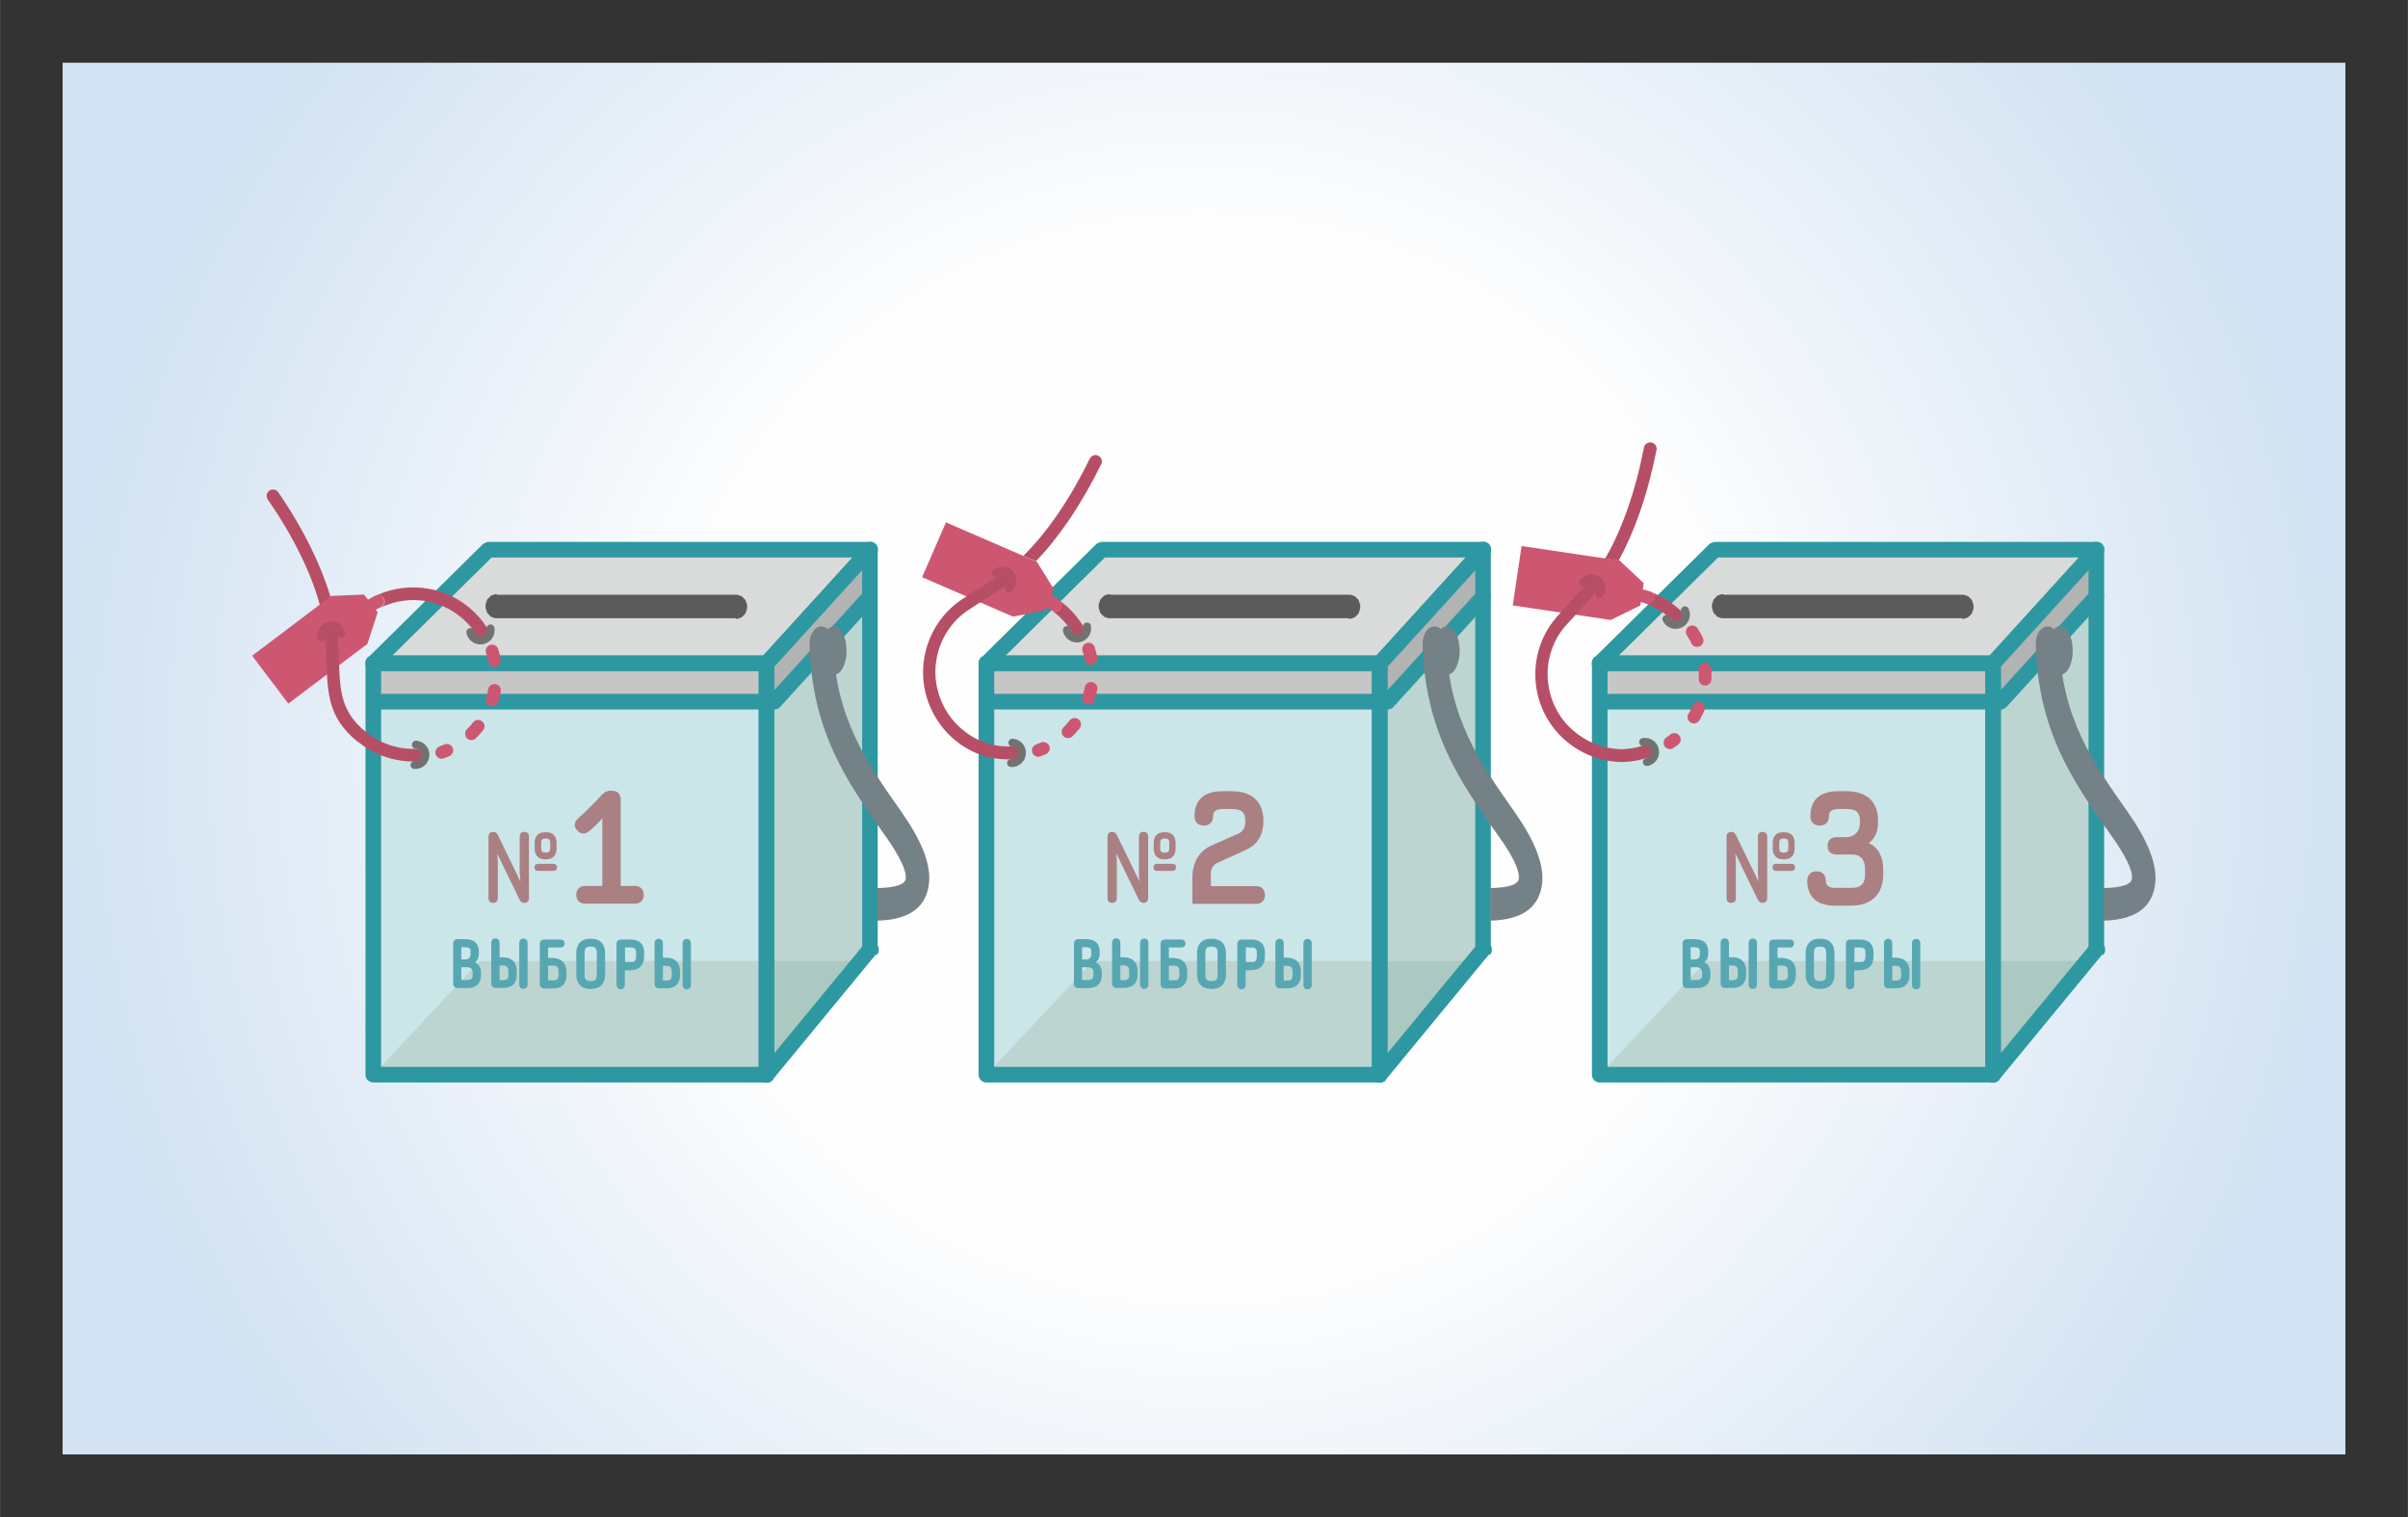 <?xml version="1.0" encoding="UTF-8"?>
<!DOCTYPE svg PUBLIC "-//W3C//DTD SVG 1.1//EN" "http://www.w3.org/Graphics/SVG/1.1/DTD/svg11.dtd">
<!-- Creator: CorelDRAW X6 -->
<svg xmlns="http://www.w3.org/2000/svg" xml:space="preserve" width="122.061mm" height="76.906mm" version="1.1" style="shape-rendering:geometricPrecision; text-rendering:geometricPrecision; image-rendering:optimizeQuality; fill-rule:evenodd; clip-rule:evenodd"
viewBox="0 0 12206 7691"
 xmlns:xlink="http://www.w3.org/1999/xlink">
 <rect x="0" y="0" width="12206" height="7691" fill="#333333" stroke="none"/>
 <defs>
  <style type="text/css">
   <![CDATA[
    .str2 {stroke:#57A7B3;stroke-width:10.17;stroke-linecap:round;stroke-linejoin:round}
    .str1 {stroke:#AB8082;stroke-width:20}
    .str5 {stroke:#727271;stroke-width:40.54;stroke-linecap:round;stroke-linejoin:round}
    .str3 {stroke:#B64F65;stroke-width:40.54;stroke-linecap:round;stroke-linejoin:round}
    .str0 {stroke:#2D98A2;stroke-width:79.16;stroke-linecap:round;stroke-linejoin:round}
    .str4 {stroke:#CD5771;stroke-width:64.49;stroke-linecap:round;stroke-linejoin:round;stroke-dasharray:50.54 151.62}
    .fil8 {fill:none}
    .fil14 {fill:none;fill-rule:nonzero}
    .fil16 {fill:#748187}
    .fil7 {fill:#ABC9C0}
    .fil3 {fill:#B2B3B3}
    .fil2 {fill:#BCD5D1}
    .fil6 {fill:#C5C6C6}
    .fil1 {fill:#CAE6E9}
    .fil12 {fill:#CD5771}
    .fil4 {fill:#D9DADA}
    .fil5 {fill:#2D98A2;fill-rule:nonzero}
    .fil10 {fill:#57A7B3;fill-rule:nonzero}
    .fil11 {fill:#5B5B5B;fill-rule:nonzero}
    .fil15 {fill:#748187;fill-rule:nonzero}
    .fil9 {fill:#AB8082;fill-rule:nonzero}
    .fil13 {fill:#B64F65;fill-rule:nonzero}
    .fil0 {fill:url(#id0)}
   ]]>
  </style>
  <radialGradient id="id0" gradientUnits="userSpaceOnUse" cx="6103.05" cy="3845.28" r="5785.57" fx="6103.05" fy="3845.28">
   <stop offset="0" style="stop-color:#FEFEFE"/>
   <stop offset="0.451" style="stop-color:#FEFEFE"/>
   <stop offset="1" style="stop-color:#D2E2F2"/>
  </radialGradient>
 </defs>
 <g id="Layer_x0020_1">
  <polygon class="fil0" points="317,318 317,7373 11889,7373 11889,318 "/>
  <polygon class="fil1" points="1892,5448 1892,3363 3885,3363 3885,5448 "/>
  <polygon class="fil2" points="4409,4812 4409,2787 3885,3363 3885,5448 "/>
  <polygon class="fil3" points="4375,3028 4375,2833 3885,3363 3885,3557 "/>
  <g>
   <polygon class="fil4" points="2475,2787 4409,2787 3885,3362 1892,3362 "/>
   <path id="1" class="fil5" d="M4409 2826l-1934 0 0 -79 1934 0 29 66 -29 13zm0 0l0 -79 2 0 2 0 2 0 2 0 2 0 2 1 2 1 2 1 2 1 2 1 2 1 2 1 2 1 1 1 1 1 1 1 1 1 1 1 1 1 1 2 1 2 1 2 1 2 1 2 1 2 1 2 1 2 0 2 0 2 0 2 0 2 0 2 0 2 0 2 0 2 0 2 0 2 -1 2 -1 2 -1 2 -1 2 -1 2 -1 2 -1 2 -1 2 -1 1 -1 1 -1 1 -1 1 -1 1 -1 1 -2 1 -2 1 -2 1 -2 1 -2 1 -2 1 -2 1 -2 1 -2 0 -2 0 -2 0 -2 0 -2 0zm-552 510l524 -576 58 54 -524 576 -29 13 -29 -66zm0 0l58 54 -1 1 -1 1 -2 1 -2 1 -2 1 -2 1 -2 1 -2 1 -2 1 -2 1 -2 1 -2 0 -2 0 -2 0 -2 0 -2 0 -2 0 -2 0 -2 0 -2 0 -2 0 -2 0 -2 -1 -2 -1 -2 -1 -2 -1 -2 -1 -2 -1 -2 -1 -2 -1 -2 -1 -2 -1 -1 -1 -1 -1 -1 -2 -1 -2 -1 -2 -1 -2 -1 -2 -1 -2 -1 -2 -1 -2 -1 -2 0 -2 0 -2 0 -2 0 -2 0 -2 0 -2 0 -2 0 -2 0 -2 0 -2 0 -2 1 -2 1 -2 1 -2 1 -2 1 -2 1 -2 1 -2 1 -2 1 -2 1 -2zm-1965 -13l1994 0 0 79 -1994 0 -27 -68 27 -11zm0 0l0 79 -2 0 -2 0 -2 0 -2 0 -2 0 -2 -1 -2 -1 -2 -1 -2 -1 -2 -1 -2 -1 -2 -1 -2 -1 -1 -1 -1 -1 -1 -1 -1 -1 -1 -1 -1 -1 -1 -2 -1 -2 -1 -2 -1 -2 -1 -2 -1 -2 -1 -2 -1 -2 0 -2 0 -2 0 -2 0 -2 0 -2 0 -2 0 -2 0 -2 0 -2 0 -2 1 -2 1 -2 1 -2 1 -2 1 -2 1 -2 1 -2 1 -2 1 -1 1 -1 1 -1 1 -1 1 -1 1 -1 2 -1 2 -1 2 -1 2 -1 2 -1 2 -1 2 -1 2 -1 2 0 2 0 2 0 2 0 2 0zm611 -508l-583 576 -55 -57 583 -576 27 -11 27 68zm0 0l-55 -57 1 -1 2 -1 2 -1 2 -1 2 -1 2 -1 2 -1 2 -1 2 -1 2 -1 2 0 2 0 2 0 2 0 2 0 2 0 2 0 2 0 2 0 2 0 2 0 2 1 2 1 2 1 2 1 2 1 2 1 2 1 2 1 2 1 1 1 1 1 1 1 1 2 1 2 1 2 1 2 1 2 1 2 1 2 1 2 1 2 0 2 0 2 0 2 0 2 0 2 0 2 0 2 0 2 0 2 0 2 0 2 -1 2 -1 2 -1 2 -1 2 -1 2 -1 2 -1 2 -1 2 -1 2 -1 2 -1 1z"/>
  </g>
  <polygon class="fil6" points="1892,3557 1892,3363 3885,3363 3885,3557 "/>
  <polygon class="fil2" points="2431,4872 4365,4872 3885,5448 1892,5448 "/>
  <polygon class="fil7" points="3885,4872 3885,5448 4360,4872 "/>
  <g>
   <path class="fil5" d="M4449 2787l0 2026 -79 0 0 -2026 10 -26 69 26zm0 0l-79 0 0 -2 0 -2 0 -2 0 -2 0 -2 1 -2 1 -2 1 -2 1 -2 1 -2 1 -2 1 -2 1 -2 1 -1 1 -1 1 -1 1 -1 1 -1 1 -1 2 -1 2 -1 2 -1 2 -1 2 -1 2 -1 2 -1 2 -1 2 0 2 0 2 0 2 0 2 0 2 0 2 0 2 0 2 0 2 0 2 1 2 1 2 1 2 1 2 1 2 1 2 1 2 1 1 1 1 1 1 1 1 1 1 1 1 1 1 2 1 2 1 2 1 2 1 2 1 2 1 2 1 2 0 2 0 2 0 2 0 2 0 2zm-593 550l524 -576 59 52 -524 576 -69 -26 10 -26zm0 0l59 52 -1 1 -1 1 -2 1 -2 1 -2 1 -2 1 -2 1 -2 1 -2 1 -2 1 -2 1 -2 1 -2 0 -2 0 -2 0 -2 0 -2 0 -2 0 -2 0 -2 0 -2 0 -2 0 -2 0 -2 -1 -2 -1 -2 -1 -2 -1 -2 -1 -2 -1 -2 -1 -2 -1 -2 -1 -1 -1 -1 -1 -1 -2 -1 -2 -1 -2 -1 -2 -1 -2 -1 -2 -1 -2 -1 -2 -1 -2 -1 -2 0 -2 0 -2 0 -2 0 -2 0 -2 0 -2 0 -2 0 -2 0 -2 0 -2 0 -2 1 -2 1 -2 1 -2 1 -2 1 -2 1 -2 1 -2 1 -2 1 -2zm-10 2112l0 -2085 79 0 0 2085 -9 25 -70 -25zm0 0l79 0 0 2 0 2 0 2 0 2 0 2 -1 2 -1 2 -1 2 -1 2 -1 2 -1 2 -1 2 -1 2 -1 1 -1 1 -1 1 -1 1 -1 1 -1 1 -2 1 -2 1 -2 1 -2 1 -2 1 -2 1 -2 1 -2 1 -2 0 -2 0 -2 0 -2 0 -2 0 -2 0 -2 0 -2 0 -2 0 -2 0 -2 -1 -2 -1 -2 -1 -2 -1 -2 -1 -2 -1 -2 -1 -2 -1 -1 -1 -1 -1 -1 -1 -1 -1 -1 -1 -1 -1 -1 -2 -1 -2 -1 -2 -1 -2 -1 -2 -1 -2 -1 -2 -1 -2 0 -2 0 -2 0 -2 0 -2 0 -2zm594 -611l-524 636 -61 -50 524 -636 70 25 -9 25zm0 0l-61 -50 1 -2 1 -1 1 -1 2 -1 2 -1 2 -1 2 -1 2 -1 2 -1 2 -1 2 -1 2 -1 2 -1 2 0 2 0 2 0 2 0 2 0 2 0 2 0 2 0 2 0 2 0 2 0 2 1 2 1 2 1 2 1 2 1 2 1 2 1 2 1 2 1 1 1 1 1 1 1 1 2 1 2 1 2 1 2 1 2 1 2 1 2 1 2 1 2 0 2 0 2 0 2 0 2 0 2 0 2 0 2 0 2 0 2 0 2 -1 2 -1 2 -1 2 -1 2 -1 2 -1 2 -1 2 -1 2 -1 2z"/>
  </g>
  <polyline class="fil8 str0" points="4409,3025 3925,3557 1899,3557 "/>
  <polygon class="fil8 str0" points="1892,5448 1892,3363 3885,3363 3885,5448 "/>
  <path class="fil9 str1" d="M3090 4020c-12,0 -21,5 -28,12 -38,42 -81,84 -126,125 -14,13 -19,30 -1,48 17,17 33,11 47,-1 28,-23 57,-53 81,-82l0 379 -97 0c-19,0 -35,10 -35,35 0,25 16,35 35,35l252 0c19,0 35,-10 35,-35 0,-25 -16,-35 -35,-35l-82 0 0 -445c0,-20 -6,-37 -33,-37l-13 0z"/>
  <path class="fil9" d="M2635 4430c0,14 2,28 3,37l-1 0 -113 -233c-6,-12 -14,-17 -24,-17 -17,0 -24,11 -24,23l0 314c0,12 7,23 24,23 16,0 23,-11 23,-23l0 -190c0,-14 -2,-28 -3,-37l0 0 113 233c6,12 14,17 24,17 17,0 24,-11 24,-23l0 -314c0,-12 -7,-23 -24,-23 -16,0 -23,11 -23,23l0 190zm127 -108c-15,0 -19,-9 -19,-23l0 -25c0,-14 4,-23 19,-23l8 0c15,0 19,9 19,23l0 25c0,14 -4,23 -19,23l-8 0zm8 34c35,0 51,-23 51,-54l0 -30c0,-31 -17,-53 -51,-53l-9 0c-35,0 -51,23 -51,53l0 30c0,31 17,54 51,54l9 0zm35 59c11,0 18,-5 18,-18 0,-13 -8,-18 -18,-18l-77 0c-11,0 -19,5 -19,18 0,13 8,18 19,18l77 0z"/>
  <path class="fil10 str2" d="M2433 4932c0,-27 -12,-45 -36,-53 17,-10 25,-23 25,-44l0 -12c0,-38 -22,-57 -64,-57l-40 0c-11,0 -16,8 -16,16l0 206c0,8 5,16 16,16l51 0c43,0 64,-23 64,-61l0 -11zm-100 -34l35 0c23,0 33,14 33,34l0 11c0,20 -9,30 -33,30l-35 0 0 -75zm0 -30l0 -71 24 0c23,0 33,7 33,27l0 12c0,20 -10,33 -33,33l-24 0zm217 -10l-23 0 0 -80c0,-8 -5,-16 -16,-16 -11,0 -16,8 -16,16l0 209c0,8 5,16 16,16l40 0c43,0 63,-23 63,-61l0 -20c0,-37 -20,-64 -63,-64zm-23 31l23 0c23,0 32,13 32,34l0 20c0,20 -8,31 -32,31l-23 0 0 -85zm142 103l0 -213c0,-8 -4,-16 -16,-16 -11,0 -16,8 -16,16l0 213c0,8 4,16 16,16 11,0 16,-7 16,-16zm135 -131l-31 0 0 -63 69 0c8,0 15,-4 15,-15 0,-10 -7,-15 -15,-15l-85 0c-11,0 -16,6 -16,15l0 207c0,8 5,16 16,16l46 0c43,0 63,-23 63,-61l0 -20c0,-37 -20,-63 -63,-63zm32 83c0,20 -8,31 -32,31l-31 0 0 -85 31 0c23,0 32,13 32,34l0 21zm122 -114c0,-21 7,-36 31,-36l10 0c23,0 31,15 31,36l0 112c0,21 -7,36 -31,36l-10 0c-23,0 -31,-15 -31,-36l0 -112zm104 0c0,-37 -20,-66 -63,-66l-10 0c-43,0 -63,29 -63,66l0 112c0,37 20,66 63,66l10 0c43,0 63,-29 63,-66l0 -112zm101 52l0 -84 34 0c23,0 32,10 32,31l0 20c0,21 -8,34 -32,34l-34 0zm34 31c43,0 63,-27 63,-64l0 -20c0,-38 -20,-61 -63,-61l-51 0c-11,0 -16,7 -16,16l0 210c0,8 5,16 16,16 11,0 16,-7 16,-16l0 -80 34 0zm181 -53l-23 0 0 -80c0,-8 -5,-16 -16,-16 -11,0 -16,7 -16,16l0 209c0,8 5,16 16,16l40 0c43,0 63,-23 63,-61l0 -20c0,-37 -20,-64 -63,-64zm-23 31l23 0c23,0 32,13 32,34l0 20c0,20 -8,31 -32,31l-23 0 0 -85zm142 103l0 -213c0,-8 -4,-16 -16,-16 -11,0 -16,7 -16,16l0 213c0,8 4,16 16,16 11,0 16,-7 16,-16z"/>
  <g>
   <path class="fil11" d="M2519 3015l0 119 -3 0 -3 0 -3 0 -3 -1 -3 -1 -3 -1 -3 -1 -3 -1 -3 -1 -2 -1 -2 -1 -2 -2 -2 -2 -2 -2 -2 -2 -2 -2 -2 -2 -2 -2 -2 -2 -2 -2 -1 -2 -1 -3 -1 -3 -1 -3 -1 -3 -1 -3 -1 -3 -1 -3 -1 -3 0 -3 0 -3 0 -3 0 -3 0 -3 0 -3 1 -3 1 -3 1 -3 1 -3 1 -3 1 -3 1 -3 1 -3 1 -2 2 -2 2 -2 2 -2 2 -2 2 -2 2 -2 2 -2 2 -2 2 -2 2 -1 2 -1 3 -1 3 -1 3 -1 3 -1 3 -1 3 -1 3 0 3 0 3 0zm1210 119l-1210 0 0 -119 1210 0 0 119zm0 0l0 -119 3 0 3 0 3 0 3 1 3 1 3 1 3 1 3 1 3 1 2 1 2 1 2 2 2 2 2 2 2 2 2 2 2 2 2 2 2 2 2 2 1 2 1 3 1 3 1 3 1 3 1 3 1 3 1 3 1 3 0 3 0 3 0 3 0 3 0 3 0 3 -1 3 -1 3 -1 3 -1 3 -1 3 -1 3 -1 3 -1 3 -1 2 -2 2 -2 2 -2 2 -2 2 -2 2 -2 2 -2 2 -2 2 -2 2 -2 1 -2 1 -3 1 -3 1 -3 1 -3 1 -3 1 -3 1 -3 0 -3 0 -3 0z"/>
  </g>
  <path class="fil12" d="M1846 3015l19 25c12,-7 24,-14 36,-20 16,-8 35,-2 43,14 8,16 2,36 -14,44 -9,5 -18,8 -26,13l10 14 -52 159 -401 303 -57 -76 -69 -91 -57 -76 401 -303 167 -7z"/>
  <path class="fil8 str3" d="M1730 3213c-5,-28 -31,-47 -59,-42 -28,5 -47,31 -42,59"/>
  <path class="fil8 str4" d="M2494 3300c67,211 -45,439 -255,514"/>
  <path class="fil13" d="M1911 3017c84,-38 175,-48 263,-32 106,19 205,77 275,169l0 0c8,11 16,23 23,34 13,21 1,40 -24,40l-35 0c-7,-12 -7,-24 -15,-35l0 0 0 0c-60,-79 -145,-128 -235,-145 -76,-14 -157,-4 -229,30l-2 1c16,-8 22,-28 14,-44 -7,-13 -21,-20 -34,-17zm-94 745c81,65 183,101 291,98 18,-1 32,-15 31,-33 -1,-18 -15,-32 -33,-31 -92,3 -180,-28 -249,-83 -148,-118 -132,-242 -142,-418 -1,-22 -2,-45 -4,-77 -1,-18 -16,-31 -34,-30 -18,1 -31,16 -30,34 1,23 3,51 4,77 11,200 -2,331 166,465zm-196 -695c-22,-82 -56,-169 -100,-258 -45,-92 -101,-186 -164,-277 -10,-15 -6,-35 8,-45 15,-10 35,-6 45,8 64,93 121,190 168,286 41,84 74,167 97,245l-55 42z"/>
  <path class="fil14 str5" d="M2384 3204c5,28 32,47 60,42 28,-5 47,-32 42,-60"/>
  <path class="fil14 str5" d="M2101 3878c28,2 53,-19 55,-48 2,-28 -19,-53 -48,-55"/>
  <polygon class="fil1" points="8109,5448 8109,3363 10103,3363 10103,5448 "/>
  <polygon class="fil2" points="10626,4812 10626,2787 10103,3363 10103,5448 "/>
  <polygon class="fil3" points="10593,3028 10593,2833 10103,3363 10103,3557 "/>
  <g>
   <polygon class="fil4" points="8692,2787 10626,2787 10103,3362 8109,3362 "/>
   <path id="1" class="fil5" d="M10626 2826l-1934 0 0 -79 1934 0 29 66 -29 13zm0 0l0 -79 2 0 2 0 2 0 2 0 2 0 2 1 2 1 2 1 2 1 2 1 2 1 2 1 2 1 1 1 1 1 1 1 1 1 1 1 1 1 1 2 1 2 1 2 1 2 1 2 1 2 1 2 1 2 0 2 0 2 0 2 0 2 0 2 0 2 0 2 0 2 0 2 0 2 -1 2 -1 2 -1 2 -1 2 -1 2 -1 2 -1 2 -1 2 -1 1 -1 1 -1 1 -1 1 -1 1 -1 1 -2 1 -2 1 -2 1 -2 1 -2 1 -2 1 -2 1 -2 1 -2 0 -2 0 -2 0 -2 0 -2 0zm-552 510l524 -576 58 54 -524 576 -29 13 -29 -66zm0 0l58 54 -1 1 -1 1 -2 1 -2 1 -2 1 -2 1 -2 1 -2 1 -2 1 -2 1 -2 1 -2 0 -2 0 -2 0 -2 0 -2 0 -2 0 -2 0 -2 0 -2 0 -2 0 -2 0 -2 -1 -2 -1 -2 -1 -2 -1 -2 -1 -2 -1 -2 -1 -2 -1 -2 -1 -2 -1 -1 -1 -1 -1 -1 -2 -1 -2 -1 -2 -1 -2 -1 -2 -1 -2 -1 -2 -1 -2 -1 -2 0 -2 0 -2 0 -2 0 -2 0 -2 0 -2 0 -2 0 -2 0 -2 0 -2 0 -2 1 -2 1 -2 1 -2 1 -2 1 -2 1 -2 1 -2 1 -2 1 -2 1 -2zm-1965 -13l1994 0 0 79 -1994 0 -27 -68 27 -11zm0 0l0 79 -2 0 -2 0 -2 0 -2 0 -2 0 -2 -1 -2 -1 -2 -1 -2 -1 -2 -1 -2 -1 -2 -1 -2 -1 -1 -1 -1 -1 -1 -1 -1 -1 -1 -1 -1 -1 -1 -2 -1 -2 -1 -2 -1 -2 -1 -2 -1 -2 -1 -2 -1 -2 0 -2 0 -2 0 -2 0 -2 0 -2 0 -2 0 -2 0 -2 0 -2 0 -2 1 -2 1 -2 1 -2 1 -2 1 -2 1 -2 1 -2 1 -2 1 -1 1 -1 1 -1 1 -1 1 -1 1 -1 2 -1 2 -1 2 -1 2 -1 2 -1 2 -1 2 -1 2 -1 2 0 2 0 2 0 2 0 2 0zm611 -508l-583 576 -55 -57 583 -576 27 -11 27 68zm0 0l-55 -57 1 -1 2 -1 2 -1 2 -1 2 -1 2 -1 2 -1 2 -1 2 -1 2 -1 2 0 2 0 2 0 2 0 2 0 2 0 2 0 2 0 2 0 2 0 2 0 2 1 2 1 2 1 2 1 2 1 2 1 2 1 2 1 2 1 1 1 1 1 1 1 1 2 1 2 1 2 1 2 1 2 1 2 1 2 1 2 1 2 0 2 0 2 0 2 0 2 0 2 0 2 0 2 0 2 0 2 0 2 0 2 -1 2 -1 2 -1 2 -1 2 -1 2 -1 2 -1 2 -1 2 -1 2 -1 2 -1 1z"/>
  </g>
  <polygon class="fil6" points="8109,3557 8109,3363 10103,3363 10103,3557 "/>
  <polygon class="fil2" points="8649,4872 10583,4872 10103,5448 8109,5448 "/>
  <polygon class="fil7" points="10103,4872 10103,5448 10577,4872 "/>
  <g>
   <path class="fil5" d="M10666 2787l0 2026 -79 0 0 -2026 10 -26 69 26zm0 0l-79 0 0 -2 0 -2 0 -2 0 -2 0 -2 1 -2 1 -2 1 -2 1 -2 1 -2 1 -2 1 -2 1 -2 1 -1 1 -1 1 -1 1 -1 1 -1 1 -1 2 -1 2 -1 2 -1 2 -1 2 -1 2 -1 2 -1 2 -1 2 0 2 0 2 0 2 0 2 0 2 0 2 0 2 0 2 0 2 0 2 1 2 1 2 1 2 1 2 1 2 1 2 1 2 1 1 1 1 1 1 1 1 1 1 1 1 1 1 2 1 2 1 2 1 2 1 2 1 2 1 2 1 2 0 2 0 2 0 2 0 2 0 2zm-593 550l524 -576 59 52 -524 576 -69 -26 10 -26zm0 0l59 52 -1 1 -1 1 -2 1 -2 1 -2 1 -2 1 -2 1 -2 1 -2 1 -2 1 -2 1 -2 1 -2 0 -2 0 -2 0 -2 0 -2 0 -2 0 -2 0 -2 0 -2 0 -2 0 -2 0 -2 -1 -2 -1 -2 -1 -2 -1 -2 -1 -2 -1 -2 -1 -2 -1 -2 -1 -1 -1 -1 -1 -1 -2 -1 -2 -1 -2 -1 -2 -1 -2 -1 -2 -1 -2 -1 -2 -1 -2 -1 -2 0 -2 0 -2 0 -2 0 -2 0 -2 0 -2 0 -2 0 -2 0 -2 0 -2 0 -2 1 -2 1 -2 1 -2 1 -2 1 -2 1 -2 1 -2 1 -2 1 -2zm-10 2112l0 -2085 79 0 0 2085 -9 25 -70 -25zm0 0l79 0 0 2 0 2 0 2 0 2 0 2 -1 2 -1 2 -1 2 -1 2 -1 2 -1 2 -1 2 -1 2 -1 1 -1 1 -1 1 -1 1 -1 1 -1 1 -2 1 -2 1 -2 1 -2 1 -2 1 -2 1 -2 1 -2 1 -2 0 -2 0 -2 0 -2 0 -2 0 -2 0 -2 0 -2 0 -2 0 -2 0 -2 -1 -2 -1 -2 -1 -2 -1 -2 -1 -2 -1 -2 -1 -2 -1 -1 -1 -1 -1 -1 -1 -1 -1 -1 -1 -1 -1 -1 -2 -1 -2 -1 -2 -1 -2 -1 -2 -1 -2 -1 -2 -1 -2 0 -2 0 -2 0 -2 0 -2 0 -2zm594 -611l-524 636 -61 -50 524 -636 70 25 -9 25zm0 0l-61 -50 1 -2 1 -1 1 -1 2 -1 2 -1 2 -1 2 -1 2 -1 2 -1 2 -1 2 -1 2 -1 2 -1 2 0 2 0 2 0 2 0 2 0 2 0 2 0 2 0 2 0 2 0 2 0 2 1 2 1 2 1 2 1 2 1 2 1 2 1 2 1 2 1 1 1 1 1 1 1 1 2 1 2 1 2 1 2 1 2 1 2 1 2 1 2 1 2 0 2 0 2 0 2 0 2 0 2 0 2 0 2 0 2 0 2 0 2 -1 2 -1 2 -1 2 -1 2 -1 2 -1 2 -1 2 -1 2 -1 2z"/>
  </g>
  <polyline class="fil8 str0" points="10626,3025 10142,3557 8117,3557 "/>
  <polygon class="fil8 str0" points="8109,5448 8109,3363 10103,3363 10103,5448 "/>
  <g>
   <path class="fil11" d="M8736 3015l0 119 -3 0 -3 0 -3 0 -3 -1 -3 -1 -3 -1 -3 -1 -3 -1 -3 -1 -2 -1 -2 -1 -2 -2 -2 -2 -2 -2 -2 -2 -2 -2 -2 -2 -2 -2 -2 -2 -2 -2 -1 -2 -1 -3 -1 -3 -1 -3 -1 -3 -1 -3 -1 -3 -1 -3 -1 -3 0 -3 0 -3 0 -3 0 -3 0 -3 0 -3 1 -3 1 -3 1 -3 1 -3 1 -3 1 -3 1 -3 1 -3 1 -2 2 -2 2 -2 2 -2 2 -2 2 -2 2 -2 2 -2 2 -2 2 -2 2 -1 2 -1 3 -1 3 -1 3 -1 3 -1 3 -1 3 -1 3 0 3 0 3 0zm1210 119l-1210 0 0 -119 1210 0 0 119zm0 0l0 -119 3 0 3 0 3 0 3 1 3 1 3 1 3 1 3 1 3 1 2 1 2 1 2 2 2 2 2 2 2 2 2 2 2 2 2 2 2 2 2 2 1 2 1 3 1 3 1 3 1 3 1 3 1 3 1 3 1 3 0 3 0 3 0 3 0 3 0 3 0 3 -1 3 -1 3 -1 3 -1 3 -1 3 -1 3 -1 3 -1 3 -1 2 -2 2 -2 2 -2 2 -2 2 -2 2 -2 2 -2 2 -2 2 -2 2 -2 1 -2 1 -3 1 -3 1 -3 1 -3 1 -3 1 -3 1 -3 0 -3 0 -3 0z"/>
  </g>
  <polygon class="fil1" points="5000,5448 5000,3363 6994,3363 6994,5448 "/>
  <polygon class="fil2" points="7518,4812 7518,2787 6994,3363 6994,5448 "/>
  <polygon class="fil3" points="7484,3028 7484,2833 6994,3363 6994,3557 "/>
  <g>
   <polygon class="fil4" points="5584,2787 7518,2787 6994,3362 5000,3362 "/>
   <path id="1" class="fil5" d="M7518 2826l-1934 0 0 -79 1934 0 29 66 -29 13zm0 0l0 -79 2 0 2 0 2 0 2 0 2 0 2 1 2 1 2 1 2 1 2 1 2 1 2 1 2 1 1 1 1 1 1 1 1 1 1 1 1 1 1 2 1 2 1 2 1 2 1 2 1 2 1 2 1 2 0 2 0 2 0 2 0 2 0 2 0 2 0 2 0 2 0 2 0 2 -1 2 -1 2 -1 2 -1 2 -1 2 -1 2 -1 2 -1 2 -1 1 -1 1 -1 1 -1 1 -1 1 -1 1 -2 1 -2 1 -2 1 -2 1 -2 1 -2 1 -2 1 -2 1 -2 0 -2 0 -2 0 -2 0 -2 0zm-552 510l524 -576 58 54 -524 576 -29 13 -29 -66zm0 0l58 54 -1 1 -1 1 -2 1 -2 1 -2 1 -2 1 -2 1 -2 1 -2 1 -2 1 -2 1 -2 0 -2 0 -2 0 -2 0 -2 0 -2 0 -2 0 -2 0 -2 0 -2 0 -2 0 -2 -1 -2 -1 -2 -1 -2 -1 -2 -1 -2 -1 -2 -1 -2 -1 -2 -1 -2 -1 -1 -1 -1 -1 -1 -2 -1 -2 -1 -2 -1 -2 -1 -2 -1 -2 -1 -2 -1 -2 -1 -2 0 -2 0 -2 0 -2 0 -2 0 -2 0 -2 0 -2 0 -2 0 -2 0 -2 0 -2 1 -2 1 -2 1 -2 1 -2 1 -2 1 -2 1 -2 1 -2 1 -2 1 -2zm-1965 -13l1994 0 0 79 -1994 0 -27 -68 27 -11zm0 0l0 79 -2 0 -2 0 -2 0 -2 0 -2 0 -2 -1 -2 -1 -2 -1 -2 -1 -2 -1 -2 -1 -2 -1 -2 -1 -1 -1 -1 -1 -1 -1 -1 -1 -1 -1 -1 -1 -1 -2 -1 -2 -1 -2 -1 -2 -1 -2 -1 -2 -1 -2 -1 -2 0 -2 0 -2 0 -2 0 -2 0 -2 0 -2 0 -2 0 -2 0 -2 0 -2 1 -2 1 -2 1 -2 1 -2 1 -2 1 -2 1 -2 1 -2 1 -1 1 -1 1 -1 1 -1 1 -1 1 -1 2 -1 2 -1 2 -1 2 -1 2 -1 2 -1 2 -1 2 -1 2 0 2 0 2 0 2 0 2 0zm611 -508l-583 576 -55 -57 583 -576 27 -11 27 68zm0 0l-55 -57 1 -1 2 -1 2 -1 2 -1 2 -1 2 -1 2 -1 2 -1 2 -1 2 -1 2 0 2 0 2 0 2 0 2 0 2 0 2 0 2 0 2 0 2 0 2 0 2 1 2 1 2 1 2 1 2 1 2 1 2 1 2 1 2 1 1 1 1 1 1 1 1 2 1 2 1 2 1 2 1 2 1 2 1 2 1 2 1 2 0 2 0 2 0 2 0 2 0 2 0 2 0 2 0 2 0 2 0 2 0 2 -1 2 -1 2 -1 2 -1 2 -1 2 -1 2 -1 2 -1 2 -1 2 -1 2 -1 1z"/>
  </g>
  <polygon class="fil6" points="5000,3557 5000,3363 6994,3363 6994,3557 "/>
  <polygon class="fil2" points="5540,4872 7474,4872 6994,5448 5000,5448 "/>
  <polygon class="fil7" points="6994,4872 6994,5448 7469,4872 "/>
  <g>
   <path class="fil5" d="M7557 2787l0 2026 -79 0 0 -2026 10 -26 69 26zm0 0l-79 0 0 -2 0 -2 0 -2 0 -2 0 -2 1 -2 1 -2 1 -2 1 -2 1 -2 1 -2 1 -2 1 -2 1 -1 1 -1 1 -1 1 -1 1 -1 1 -1 2 -1 2 -1 2 -1 2 -1 2 -1 2 -1 2 -1 2 -1 2 0 2 0 2 0 2 0 2 0 2 0 2 0 2 0 2 0 2 0 2 1 2 1 2 1 2 1 2 1 2 1 2 1 2 1 1 1 1 1 1 1 1 1 1 1 1 1 1 2 1 2 1 2 1 2 1 2 1 2 1 2 1 2 0 2 0 2 0 2 0 2 0 2zm-593 550l524 -576 59 52 -524 576 -69 -26 10 -26zm0 0l59 52 -1 1 -1 1 -2 1 -2 1 -2 1 -2 1 -2 1 -2 1 -2 1 -2 1 -2 1 -2 1 -2 0 -2 0 -2 0 -2 0 -2 0 -2 0 -2 0 -2 0 -2 0 -2 0 -2 0 -2 -1 -2 -1 -2 -1 -2 -1 -2 -1 -2 -1 -2 -1 -2 -1 -2 -1 -1 -1 -1 -1 -1 -2 -1 -2 -1 -2 -1 -2 -1 -2 -1 -2 -1 -2 -1 -2 -1 -2 -1 -2 0 -2 0 -2 0 -2 0 -2 0 -2 0 -2 0 -2 0 -2 0 -2 0 -2 0 -2 1 -2 1 -2 1 -2 1 -2 1 -2 1 -2 1 -2 1 -2 1 -2zm-10 2112l0 -2085 79 0 0 2085 -9 25 -70 -25zm0 0l79 0 0 2 0 2 0 2 0 2 0 2 -1 2 -1 2 -1 2 -1 2 -1 2 -1 2 -1 2 -1 2 -1 1 -1 1 -1 1 -1 1 -1 1 -1 1 -2 1 -2 1 -2 1 -2 1 -2 1 -2 1 -2 1 -2 1 -2 0 -2 0 -2 0 -2 0 -2 0 -2 0 -2 0 -2 0 -2 0 -2 0 -2 -1 -2 -1 -2 -1 -2 -1 -2 -1 -2 -1 -2 -1 -2 -1 -1 -1 -1 -1 -1 -1 -1 -1 -1 -1 -1 -1 -1 -2 -1 -2 -1 -2 -1 -2 -1 -2 -1 -2 -1 -2 -1 -2 0 -2 0 -2 0 -2 0 -2 0 -2zm594 -611l-524 636 -61 -50 524 -636 70 25 -9 25zm0 0l-61 -50 1 -2 1 -1 1 -1 2 -1 2 -1 2 -1 2 -1 2 -1 2 -1 2 -1 2 -1 2 -1 2 -1 2 0 2 0 2 0 2 0 2 0 2 0 2 0 2 0 2 0 2 0 2 0 2 1 2 1 2 1 2 1 2 1 2 1 2 1 2 1 2 1 1 1 1 1 1 1 1 2 1 2 1 2 1 2 1 2 1 2 1 2 1 2 1 2 0 2 0 2 0 2 0 2 0 2 0 2 0 2 0 2 0 2 0 2 -1 2 -1 2 -1 2 -1 2 -1 2 -1 2 -1 2 -1 2 -1 2z"/>
  </g>
  <polyline class="fil8 str0" points="7518,3025 7034,3557 5008,3557 "/>
  <polygon class="fil8 str0" points="5000,5448 5000,3363 6994,3363 6994,5448 "/>
  <g>
   <path class="fil11" d="M5627 3015l0 119 -3 0 -3 0 -3 0 -3 -1 -3 -1 -3 -1 -3 -1 -3 -1 -3 -1 -2 -1 -2 -1 -2 -2 -2 -2 -2 -2 -2 -2 -2 -2 -2 -2 -2 -2 -2 -2 -2 -2 -1 -2 -1 -3 -1 -3 -1 -3 -1 -3 -1 -3 -1 -3 -1 -3 -1 -3 0 -3 0 -3 0 -3 0 -3 0 -3 0 -3 1 -3 1 -3 1 -3 1 -3 1 -3 1 -3 1 -3 1 -3 1 -2 2 -2 2 -2 2 -2 2 -2 2 -2 2 -2 2 -2 2 -2 2 -2 2 -1 2 -1 3 -1 3 -1 3 -1 3 -1 3 -1 3 -1 3 0 3 0 3 0zm1210 119l-1210 0 0 -119 1210 0 0 119zm0 0l0 -119 3 0 3 0 3 0 3 1 3 1 3 1 3 1 3 1 3 1 2 1 2 1 2 2 2 2 2 2 2 2 2 2 2 2 2 2 2 2 2 2 1 2 1 3 1 3 1 3 1 3 1 3 1 3 1 3 1 3 0 3 0 3 0 3 0 3 0 3 0 3 -1 3 -1 3 -1 3 -1 3 -1 3 -1 3 -1 3 -1 3 -1 2 -2 2 -2 2 -2 2 -2 2 -2 2 -2 2 -2 2 -2 2 -2 2 -2 1 -2 1 -3 1 -3 1 -3 1 -3 1 -3 1 -3 1 -3 0 -3 0 -3 0z"/>
  </g>
  <path class="fil12" d="M5344 2989l-13 29c12,7 24,14 36,21 15,10 19,30 9,45 -10,15 -31,20 -45,10 -8,-6 -16,-12 -25,-16l-7 16 -164 32 -461 -200 38 -87 45 -104 38 -87 461 200 88 142z"/>
  <path class="fil8 str3" d="M5113 2985c22,-18 26,-50 8,-73 -18,-22 -50,-26 -73,-8"/>
  <path class="fil13" d="M5373 3046c62,45 110,105 141,172l-72 0c-27,-48 -64,-90 -110,-123l-1 -1c15,10 36,5 45,-10 8,-12 7,-28 -2,-38zm-203 799c-55,8 -112,5 -168,-9l-1 0 -1 0c-104,-30 -190,-95 -247,-182 -56,-85 -84,-189 -71,-298l0 0c15,-127 84,-243 190,-315 34,-23 76,-50 129,-84 22,-14 45,-29 65,-41 15,-10 35,-5 44,10 10,15 5,35 -10,44 -27,17 -46,30 -65,41 -57,36 -100,64 -135,87 -9,6 -17,13 -26,20 -70,60 -118,145 -130,244l0 0 0 0c-11,93 13,182 61,255 49,73 123,130 211,155 51,13 103,15 152,7l0 65zm17 -1027c60,-59 120,-132 176,-214 58,-84 112,-179 161,-279 8,-16 27,-23 43,-15 16,8 23,27 15,43 -50,102 -106,199 -166,287 -53,77 -108,147 -165,205l-63 -27z"/>
  <path class="fil14 str4" d="M5518 3290c67,211 -45,439 -255,514"/>
  <path class="fil14 str5" d="M5408 3194c5,28 32,47 60,42 28,-5 47,-32 42,-60"/>
  <path class="fil14 str5" d="M5125 3868c28,2 53,-19 55,-48 2,-28 -19,-53 -48,-55"/>
  <path class="fil12" d="M8332 2957l-5 31c13,3 27,7 40,11 17,6 26,24 20,41 -6,17 -25,27 -41,21 -10,-3 -19,-7 -28,-9l-3 17 -150 74 -497 -74 14 -94 17 -113 14 -94 497 74 122 114z"/>
  <path class="fil8 str3" d="M8108 3013c17,-23 12,-55 -11,-72 -23,-17 -55,-12 -72,11"/>
  <path class="fil13" d="M8375 3004c71,28 133,73 180,129l-70 19c-38,-39 -85,-70 -138,-90l-2 -1c17,6 36,-4 41,-21 5,-14 0,-28 -12,-36zm11 824c-51,22 -107,34 -165,35l-1 0 -1 0c-108,-2 -208,-43 -286,-111 -76,-67 -130,-161 -146,-269l0 0c-18,-127 18,-256 102,-353 27,-31 61,-68 103,-114 17,-19 36,-40 52,-57 12,-13 32,-14 45,-2 13,12 14,32 2,45 -22,24 -37,41 -52,57 -45,50 -80,88 -108,119 -7,8 -13,17 -20,26 -52,76 -77,171 -62,269l0 0 0 0c14,93 59,173 125,230 66,58 152,93 244,95 52,-1 103,-12 149,-33l17 63zm-250 -996c43,-73 81,-158 114,-252 34,-96 62,-202 83,-311 3,-17 20,-29 38,-26 17,3 29,20 26,38 -22,111 -51,220 -86,320 -31,88 -67,170 -106,241l-68 -10z"/>
  <path class="fil14 str4" d="M8578 3203c120,187 71,436 -113,562"/>
  <path class="fil14 str5" d="M8447 3138c12,26 43,37 69,25 26,-12 37,-43 25,-69"/>
  <path class="fil14 str5" d="M8348 3863c28,-5 46,-32 41,-60 -5,-28 -32,-46 -60,-41"/>
  <path class="fil15" d="M7212 3261c-1,-45 25,-84 57,-85 33,-2 60,34 62,79 10,385 174,617 348,863l0 0 0 0c1,2 2,3 3,5 91,130 146,253 135,354 -12,114 -89,186 -262,190l0 -165c99,-2 141,-20 144,-48 5,-44 -36,-122 -103,-216 -1,-1 -2,-2 -3,-3l0 0 0 0 0 -1 0 0c-191,-270 -371,-524 -382,-973z"/>
  <path class="fil16" d="M7335 3175c35,0 64,55 64,123 0,68 -28,123 -64,123 -35,0 -64,-55 -64,-123 0,-68 28,-123 64,-123z"/>
  <path class="fil15" d="M4104 3261c-1,-45 25,-84 57,-85 33,-2 60,34 62,79 10,385 174,617 348,863l0 0 0 0c1,2 2,3 3,5 91,130 146,253 135,354 -12,114 -89,186 -262,190l0 -165c99,-2 141,-20 144,-48 5,-44 -37,-122 -103,-216 -1,-1 -2,-2 -3,-3l0 0 0 0 0 -1 0 0c-191,-270 -371,-524 -382,-973z"/>
  <path class="fil16" d="M4227 3175c35,0 64,55 64,123 0,68 -28,123 -64,123 -35,0 -64,-55 -64,-123 0,-68 28,-123 64,-123z"/>
  <path class="fil9 str1" d="M6126 4441c0,-36 13,-64 39,-75l143 -65c70,-31 86,-86 86,-138l0 -3c0,-89 -51,-139 -152,-139l-47 0c-80,0 -130,34 -130,117 0,20 10,37 37,37 26,0 37,-16 37,-37 0,-33 23,-47 57,-47l47 0c55,0 79,21 79,69l0 3c0,37 -12,59 -43,73l-133 59c-62,26 -92,86 -92,153l0 124 313 0c19,0 35,-10 35,-35 0,-25 -16,-35 -35,-35l-239 0 0 -61z"/>
  <path class="fil9" d="M5773 4430c0,14 2,28 3,37l-1 0 -113 -233c-6,-12 -14,-17 -24,-17 -17,0 -24,11 -24,23l0 314c0,12 7,23 24,23 16,0 23,-11 23,-23l0 -190c0,-14 -2,-28 -3,-37l1 0 113 233c6,12 14,17 24,17 17,0 24,-11 24,-23l0 -314c0,-12 -7,-23 -24,-23 -16,0 -23,11 -23,23l0 190zm127 -108c-15,0 -19,-9 -19,-23l0 -25c0,-14 4,-23 19,-23l8 0c15,0 19,9 19,23l0 25c0,14 -4,23 -19,23l-8 0zm8 34c35,0 51,-23 51,-54l0 -30c0,-31 -17,-53 -51,-53l-9 0c-35,0 -51,23 -51,53l0 30c0,31 17,54 51,54l9 0zm35 59c11,0 18,-5 18,-18 0,-13 -8,-18 -18,-18l-77 0c-11,0 -19,5 -19,18 0,13 8,18 19,18l77 0z"/>
  <path class="fil9 str1" d="M9536 4408c0,-65 -26,-114 -84,-132 37,-21 58,-55 58,-106l0 -10c0,-89 -51,-139 -152,-139l-41 0c-80,0 -130,34 -130,117 0,20 10,37 37,37 26,0 37,-16 37,-37 0,-33 23,-47 57,-47l41 0c55,0 79,21 79,69l0 10c0,49 -29,84 -85,84l-44 0c-19,0 -35,9 -35,34 0,25 16,34 35,34l79 0c55,0 76,36 76,86l0 26c0,49 -23,77 -79,77l-83 0c-34,0 -57,-14 -57,-47 0,-20 -10,-37 -37,-37 -26,0 -37,16 -37,37 0,82 50,117 130,117l83 0c101,0 152,-58 152,-147l0 -26z"/>
  <path class="fil9" d="M8911 4430c0,14 2,28 3,37l-1 0 -113 -233c-6,-12 -14,-17 -24,-17 -17,0 -24,11 -24,23l0 314c0,12 6,23 24,23 16,0 23,-11 23,-23l0 -190c0,-14 -2,-28 -3,-37l1 0 113 233c6,12 14,17 24,17 17,0 24,-11 24,-23l0 -314c0,-12 -7,-23 -24,-23 -16,0 -23,11 -23,23l0 190zm127 -108c-15,0 -19,-9 -19,-23l0 -25c0,-14 4,-23 19,-23l8 0c15,0 19,9 19,23l0 25c0,14 -4,23 -19,23l-8 0zm8 34c35,0 51,-23 51,-54l0 -30c0,-31 -17,-53 -51,-53l-9 0c-35,0 -51,23 -51,53l0 30c0,31 17,54 51,54l9 0zm35 59c11,0 18,-5 18,-18 0,-13 -8,-18 -18,-18l-77 0c-11,0 -19,5 -19,18 0,13 8,18 19,18l77 0z"/>
  <path class="fil15" d="M10320 3261c-1,-45 25,-84 57,-85 33,-2 60,34 62,79 10,385 174,617 348,863l0 0 0 0c1,2 2,3 3,5 91,130 146,253 135,354 -12,114 -89,186 -262,190l0 -165c99,-2 141,-20 144,-48 5,-44 -37,-122 -103,-216 -1,-1 -2,-2 -3,-3l0 0 0 0 0 -1 0 0c-191,-270 -371,-524 -382,-973z"/>
  <path class="fil16" d="M10443 3175c35,0 64,55 64,123 0,68 -28,123 -64,123 -35,0 -64,-55 -64,-123 0,-68 28,-123 64,-123z"/>
  <path class="fil10 str2" d="M5580 4932c0,-27 -12,-45 -36,-53 17,-10 25,-23 25,-44l0 -12c0,-38 -22,-57 -64,-57l-40 0c-11,0 -16,8 -16,16l0 206c0,8 5,16 16,16l51 0c43,0 64,-23 64,-61l0 -11zm-100 -34l35 0c23,0 33,14 33,34l0 11c0,20 -9,30 -33,30l-35 0 0 -75zm0 -30l0 -71 24 0c23,0 33,7 33,27l0 12c0,20 -10,33 -33,33l-24 0zm217 -10l-23 0 0 -80c0,-8 -5,-16 -16,-16 -11,0 -16,8 -16,16l0 209c0,8 5,16 16,16l40 0c43,0 63,-23 63,-61l0 -20c0,-37 -20,-64 -63,-64zm-23 31l23 0c23,0 32,13 32,34l0 20c0,20 -8,31 -32,31l-23 0 0 -85zm142 103l0 -213c0,-8 -4,-16 -16,-16 -11,0 -16,8 -16,16l0 213c0,8 4,16 16,16 11,0 16,-7 16,-16zm135 -131l-31 0 0 -63 69 0c8,0 15,-4 15,-15 0,-10 -7,-15 -15,-15l-85 0c-11,0 -16,6 -16,15l0 207c0,8 5,16 16,16l46 0c43,0 63,-23 63,-61l0 -20c0,-37 -20,-63 -63,-63zm32 83c0,20 -8,31 -32,31l-31 0 0 -85 31 0c23,0 32,13 32,34l0 21zm122 -114c0,-21 7,-36 31,-36l10 0c23,0 31,15 31,36l0 112c0,21 -7,36 -31,36l-10 0c-23,0 -31,-15 -31,-36l0 -112zm104 0c0,-37 -20,-66 -63,-66l-10 0c-43,0 -63,29 -63,66l0 112c0,37 20,66 63,66l10 0c43,0 63,-29 63,-66l0 -112zm101 52l0 -84 34 0c23,0 32,10 32,31l0 20c0,21 -8,34 -32,34l-34 0zm34 31c43,0 63,-27 63,-64l0 -20c0,-38 -20,-61 -63,-61l-51 0c-11,0 -16,7 -16,16l0 210c0,8 5,16 16,16 11,0 16,-7 16,-16l0 -80 34 0zm181 -53l-23 0 0 -80c0,-8 -5,-16 -16,-16 -11,0 -16,7 -16,16l0 209c0,8 5,16 16,16l40 0c43,0 63,-23 63,-61l0 -20c0,-37 -20,-64 -63,-64zm-23 31l23 0c23,0 32,13 32,34l0 20c0,20 -8,31 -32,31l-23 0 0 -85zm142 103l0 -213c0,-8 -4,-16 -16,-16 -11,0 -16,7 -16,16l0 213c0,8 4,16 16,16 11,0 16,-7 16,-16z"/>
  <path class="fil10 str2" d="M8665 4932c0,-27 -12,-45 -36,-53 17,-10 25,-23 25,-44l0 -12c0,-38 -22,-57 -64,-57l-40 0c-11,0 -16,8 -16,16l0 206c0,8 5,16 16,16l51 0c43,0 64,-23 64,-61l0 -11zm-100 -34l35 0c23,0 33,14 33,34l0 11c0,20 -9,30 -33,30l-35 0 0 -75zm0 -30l0 -71 24 0c23,0 33,7 33,27l0 12c0,20 -10,33 -33,33l-24 0zm217 -10l-23 0 0 -80c0,-8 -5,-16 -16,-16 -11,0 -16,8 -16,16l0 209c0,8 5,16 16,16l40 0c43,0 63,-23 63,-61l0 -20c0,-37 -20,-64 -63,-64zm-23 31l23 0c23,0 32,13 32,34l0 20c0,20 -8,31 -32,31l-23 0 0 -85zm142 103l0 -213c0,-8 -4,-16 -16,-16 -11,0 -16,8 -16,16l0 213c0,8 4,16 16,16 11,0 16,-7 16,-16zm135 -131l-31 0 0 -63 69 0c8,0 15,-4 15,-15 0,-10 -7,-15 -15,-15l-85 0c-11,0 -16,6 -16,15l0 207c0,8 5,16 16,16l46 0c43,0 63,-23 63,-61l0 -20c0,-37 -20,-63 -63,-63zm32 83c0,20 -8,31 -32,31l-31 0 0 -85 31 0c23,0 32,13 32,34l0 21zm122 -114c0,-21 7,-36 31,-36l10 0c23,0 31,15 31,36l0 112c0,21 -7,36 -31,36l-10 0c-23,0 -31,-15 -31,-36l0 -112zm104 0c0,-37 -20,-66 -63,-66l-10 0c-43,0 -63,29 -63,66l0 112c0,37 20,66 63,66l10 0c43,0 63,-29 63,-66l0 -112zm101 52l0 -84 34 0c23,0 32,10 32,31l0 20c0,21 -8,34 -32,34l-34 0zm34 31c43,0 63,-27 63,-64l0 -20c0,-38 -20,-61 -63,-61l-51 0c-11,0 -16,7 -16,16l0 210c0,8 5,16 16,16 11,0 16,-7 16,-16l0 -80 34 0zm181 -53l-23 0 0 -80c0,-8 -5,-16 -16,-16 -11,0 -16,7 -16,16l0 209c0,8 5,16 16,16l40 0c43,0 63,-23 63,-61l0 -20c0,-37 -20,-64 -63,-64zm-23 31l23 0c23,0 32,13 32,34l0 20c0,20 -8,31 -32,31l-23 0 0 -85zm142 103l0 -213c0,-8 -4,-16 -16,-16 -11,0 -16,7 -16,16l0 213c0,8 4,16 16,16 11,0 16,-7 16,-16z"/>
 </g>
</svg>
